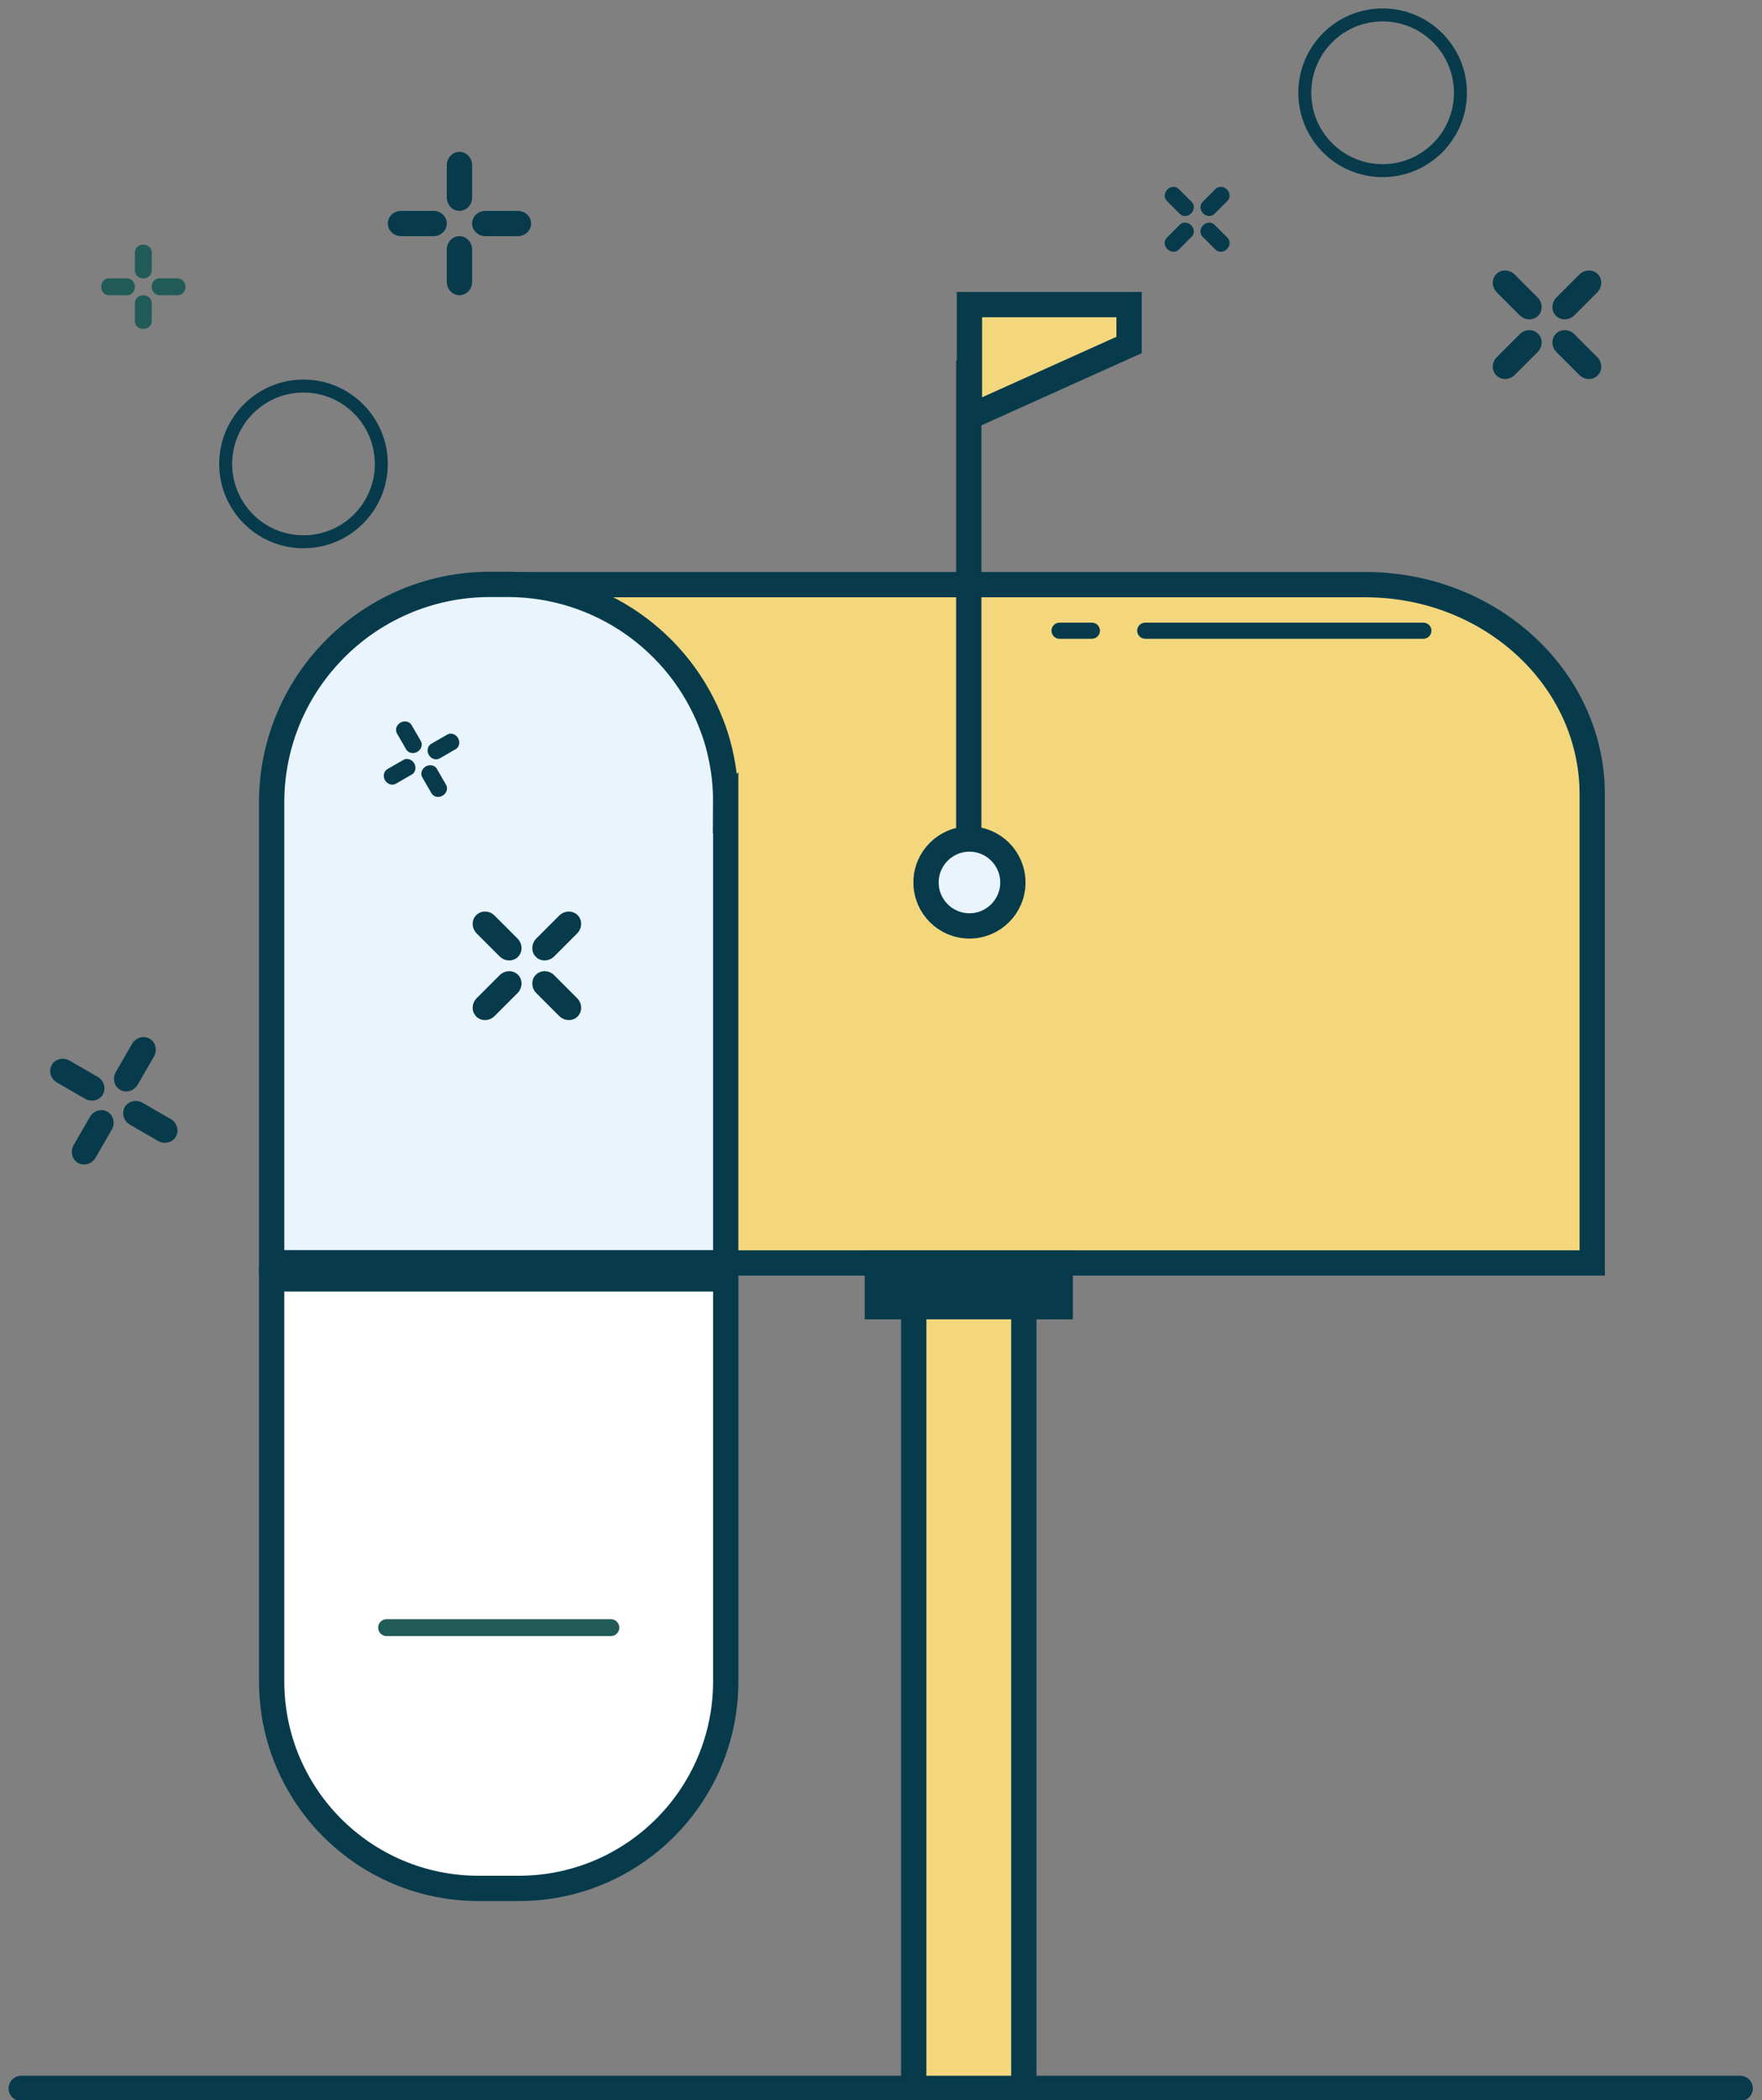 <svg xmlns="http://www.w3.org/2000/svg" width="209" height="249" viewBox="0 0 209 249">
    <rect x="0" y="0" width="209" height="249" fill="#808080" stroke="none"/>
    <g fill="none" fill-rule="evenodd">
        <g>
            <g>
                <g>
                    <path fill="#F4D77D" d="M159.932 33.309H57.152v80.42h129.71v-55.56c0-13.71-12.06-24.86-26.93-24.86" transform="translate(-81 -113) translate(81 113) translate(2 36)"/>
                    <path stroke="#073B4C" stroke-width="3" d="M159.932 33.309H57.152v80.42h129.71v-55.56c0-13.71-12.06-24.86-26.93-24.86z" transform="translate(-81 -113) translate(81 113) translate(2 36)"/>
                    <path fill="#E9F4FC" d="M84.082 59.17v54.528h-53.86V59.17c-.017-6.488 2.419-12.743 6.82-17.51 4.899-5.346 11.819-8.387 19.07-8.38h2.3c10.664.081 20.189 6.69 24 16.65.381.977.695 1.98.94 3 .036.1.06.204.07.31.452 1.944.674 3.934.66 5.93" transform="translate(-81 -113) translate(81 113) translate(2 36)"/>
                    <path stroke="#073B4C" stroke-width="3" d="M84.082 59.17v54.528h-53.86V59.17c-.017-6.488 2.419-12.743 6.82-17.51 4.899-5.346 11.819-8.387 19.07-8.38h2.3c10.664.081 20.189 6.69 24 16.65.381.977.695 1.98.94 3 .036.1.06.204.07.31.452 1.944.674 3.934.66 5.93z" transform="translate(-81 -113) translate(81 113) translate(2 36)"/>
                    <path fill="#FFF" d="M30.232 115.615h53.85v47.72c0 13.553-10.987 24.54-24.54 24.54h-4.78c-13.553 0-24.54-10.987-24.54-24.54v-47.72h.01z" transform="translate(-81 -113) translate(81 113) translate(2 36)"/>
                    <path stroke="#073B4C" stroke-width="3" d="M30.232 115.615h53.85v47.72c0 13.553-10.987 24.54-24.54 24.54h-4.78c-13.553 0-24.54-10.987-24.54-24.54v-47.72h.01z" transform="translate(-81 -113) translate(81 113) translate(2 36)"/>
                    <path fill="#F4D77D" d="M70.462 157.46h-26.61c-.276 0-.5-.226-.5-.5 0-.277.224-.5.5-.5h26.61c.276 0 .5.223.5.5 0 .274-.224.5-.5.5" transform="translate(-81 -113) translate(81 113) translate(2 36)"/>
                    <path stroke="#215B58" d="M70.462 157.46h-26.61c-.276 0-.5-.226-.5-.5 0-.277.224-.5.5-.5h26.61c.276 0 .5.223.5.5 0 .274-.224.5-.5.5z" transform="translate(-81 -113) translate(81 113) translate(2 36)"/>
                    <path fill="#E9F4FC" d="M112.992 63.47c2.844 0 5.15 2.305 5.15 5.15 0 2.843-2.306 5.15-5.15 5.15-2.844 0-5.15-2.307-5.15-5.15 0-2.845 2.306-5.15 5.15-5.15" transform="translate(-81 -113) translate(81 113) translate(2 36)"/>
                    <path stroke="#073B4C" stroke-width="3" d="M112.992 63.47c2.844 0 5.15 2.305 5.15 5.15 0 2.843-2.306 5.15-5.15 5.15-2.844 0-5.15-2.307-5.15-5.15 0-2.845 2.306-5.15 5.15-5.15z" transform="translate(-81 -113) translate(81 113) translate(2 36)"/>
                    <path fill="#F4D77D" d="M131.922 4.899L112.992 13.42 112.992 0.109 131.922 0.109z" transform="translate(-81 -113) translate(81 113) translate(2 36)"/>
                    <path stroke="#073B4C" stroke-width="3" d="M131.922 4.899L112.992 13.42 112.992 0.109 131.922 0.109z" transform="translate(-81 -113) translate(81 113) translate(2 36)"/>
                    <path fill="#073B4C" d="M102.062 118.91L123.762 118.91 123.762 113.729 102.062 113.729z" transform="translate(-81 -113) translate(81 113) translate(2 36)"/>
                    <path stroke="#073B4C" stroke-width="3" d="M102.062 118.91L123.762 118.91 123.762 113.729 102.062 113.729z" transform="translate(-81 -113) translate(81 113) translate(2 36)"/>
                    <g>
                        <path fill="#F4D77D" d="M0.382 93.304L0.382 0.815 13.442 0.815 13.442 93.304" transform="translate(-81 -113) translate(81 113) translate(2 36) translate(106 118.095)"/>
                        <path stroke="#073B4C" stroke-width="3" d="M0.382 93.304L0.382 0.815 13.442 0.815 13.442 93.304" transform="translate(-81 -113) translate(81 113) translate(2 36) translate(106 118.095)"/>
                    </g>
                    <path fill="#FFD166" d="M166.842 39.229h-33c-.252-.005-.455-.208-.46-.46.005-.25.21-.45.46-.45h33c.25 0 .45.202.45.45 0 .25-.2.455-.45.46" transform="translate(-81 -113) translate(81 113) translate(2 36)"/>
                    <path stroke="#073B4C" d="M166.842 39.229h-33c-.252-.005-.455-.208-.46-.46.005-.25.21-.45.46-.45h33c.25 0 .45.202.45.45 0 .25-.2.455-.45.46z" transform="translate(-81 -113) translate(81 113) translate(2 36)"/>
                    <path fill="#F4D77D" d="M127.512 39.229h-3.83c-.254 0-.46-.206-.46-.46 0-.248.201-.45.45-.45h3.84c.25-.005.454.19.46.44v.01c0 .254-.206.46-.46.46" transform="translate(-81 -113) translate(81 113) translate(2 36)"/>
                    <path stroke="#073B4C" d="M127.512 39.229h-3.83c-.254 0-.46-.206-.46-.46 0-.248.201-.45.45-.45h3.84c.25-.005.454.19.46.44v.01c0 .254-.206.46-.46.46z" transform="translate(-81 -113) translate(81 113) translate(2 36)"/>
                    <g stroke="#073B4C" stroke-width="3">
                        <path d="M112.912 0.669L112.912 57.834" transform="translate(-81 -113) translate(81 113) translate(2 36) translate(0 6.095)"/>
                        <path stroke-linecap="round" stroke-linejoin="round" d="M0.515 205.49L204.415 205.49" transform="translate(-81 -113) translate(81 113) translate(2 36) translate(0 6.095)"/>
                    </g>
                </g>
                <g>
                    <path fill="#073B4C" fill-rule="nonzero" d="M35 44c5.523 0 10 4.477 10 10-.004 5.521-4.479 9.996-10 10-5.523 0-10-4.477-10-10s4.477-10 10-10zm0 1.538c-4.673 0-8.462 3.789-8.462 8.462s3.789 8.462 8.462 8.462 8.462-3.789 8.462-8.461c-.004-4.673-3.79-8.46-8.463-8.463z" transform="translate(-81 -113) translate(81 113) translate(1 1)"/>
                    <path fill="#073B4C" d="M53.5 27c.782 0 1.425.633 1.494 1.442l.006.145v3.826C55 33.29 54.328 34 53.5 34c-.782 0-1.425-.633-1.494-1.442L52 32.413v-3.826c0-.877.672-1.587 1.5-1.587zm6.915-3c.875 0 1.585.671 1.585 1.5 0 .783-.634 1.425-1.44 1.494l-.145.006h-3.83C55.71 27 55 26.329 55 25.5c0-.783.634-1.425 1.44-1.494l.145-.006h3.83zm-10 0c.875 0 1.585.671 1.585 1.5 0 .783-.634 1.425-1.44 1.494l-.145.006h-3.83C45.71 27 45 26.329 45 25.5c0-.783.634-1.425 1.44-1.494l.145-.006h3.83zm3.085-7c.782 0 1.425.633 1.494 1.442l.006.145v3.826C55 23.29 54.328 24 53.5 24c-.782 0-1.425-.633-1.494-1.442L52 22.413v-3.826c0-.877.672-1.587 1.5-1.587z" transform="translate(-81 -113) translate(81 113) translate(1 1)"/>
                    <path fill="#073B4C" d="M12.5 131c.782 0 1.425.633 1.494 1.442l.006.145v3.826c0 .877-.672 1.587-1.5 1.587-.782 0-1.425-.633-1.494-1.442l-.006-.145v-3.826c0-.877.672-1.587 1.5-1.587zm6.915-3c.875 0 1.585.671 1.585 1.5 0 .783-.634 1.425-1.44 1.494l-.145.006h-3.83c-.875 0-1.585-.671-1.585-1.5 0-.783.634-1.425 1.44-1.494l.145-.006h3.83zm-10 0c.875 0 1.585.671 1.585 1.5 0 .783-.634 1.425-1.44 1.494l-.145.006h-3.83C4.71 131 4 130.329 4 129.5c0-.783.634-1.425 1.44-1.494l.145-.006h3.83zm3.085-7c.782 0 1.425.633 1.494 1.442l.006.145v3.826c0 .877-.672 1.587-1.5 1.587-.782 0-1.425-.633-1.494-1.442l-.006-.145v-3.826c0-.877.672-1.587 1.5-1.587z" transform="translate(-81 -113) translate(81 113) translate(1 1) rotate(30 12.5 129.5)"/>
                    <path fill="#215B58" d="M16 34c.521 0 .95.362.996.824l.004.083v2.186c0 .501-.448.907-1 .907-.521 0-.95-.362-.996-.824L15 37.093v-2.186c0-.501.448-.907 1-.907zm4.094-2c.5 0 .906.447.906 1 0 .522-.362.95-.823.996l-.083.004h-2.188c-.5 0-.906-.447-.906-1 0-.522.362-.95.823-.996l.083-.004h2.188zm-6 0c.5 0 .906.447.906 1 0 .522-.362.95-.823.996l-.083.004h-2.188c-.5 0-.906-.447-.906-1 0-.522.362-.95.823-.996l.083-.004h2.188zM16 28c.521 0 .95.362.996.824l.004.083v2.186c0 .501-.448.907-1 .907-.521 0-.95-.362-.996-.824L15 31.093v-2.186c0-.501.448-.907 1-.907z" transform="translate(-81 -113) translate(81 113) translate(1 1)"/>
                    <path fill="#073B4C" d="M49 90c.521 0 .95.362.996.824l.004.083v2.186c0 .501-.448.907-1 .907-.521 0-.95-.362-.996-.824L48 93.093v-2.186c0-.501.448-.907 1-.907zm4.094-2c.5 0 .906.447.906 1 0 .522-.362.95-.823.996l-.083.004h-2.188c-.5 0-.906-.447-.906-1 0-.522.362-.95.823-.996l.083-.004h2.188zm-6 0c.5 0 .906.447.906 1 0 .522-.362.95-.823.996l-.083.004h-2.188c-.5 0-.906-.447-.906-1 0-.522.362-.95.823-.996l.083-.004h2.188zM49 84c.521 0 .95.362.996.824l.004.083v2.186c0 .501-.448.907-1 .907-.521 0-.95-.362-.996-.824L48 87.093v-2.186c0-.501.448-.907 1-.907z" transform="translate(-81 -113) translate(81 113) translate(1 1) rotate(-30 49 89)"/>
                    <path fill="#073B4C" fill-rule="nonzero" d="M163 0c5.523 0 10 4.477 10 10-.004 5.521-4.479 9.996-10 10-5.523 0-10-4.477-10-10s4.477-10 10-10zm0 1.538c-4.673 0-8.462 3.789-8.462 8.462s3.789 8.462 8.462 8.462 8.462-3.789 8.462-8.461c-.004-4.673-3.79-8.46-8.463-8.463z" transform="translate(-81 -113) translate(81 113) translate(1 1)"/>
                    <path fill="#073B4C" d="M182.5 39c.782 0 1.425.633 1.494 1.442l.006.145v3.826c0 .877-.672 1.587-1.5 1.587-.782 0-1.425-.633-1.494-1.442l-.006-.145v-3.826c0-.877.672-1.587 1.5-1.587zm6.915-3c.875 0 1.585.671 1.585 1.5 0 .783-.634 1.425-1.44 1.494l-.145.006h-3.83c-.875 0-1.585-.671-1.585-1.5 0-.783.634-1.425 1.44-1.494l.145-.006h3.83zm-10 0c.875 0 1.585.671 1.585 1.5 0 .783-.634 1.425-1.44 1.494l-.145.006h-3.83c-.875 0-1.585-.671-1.585-1.5 0-.783.634-1.425 1.44-1.494l.145-.006h3.83zm3.085-7c.782 0 1.425.633 1.494 1.442l.006.145v3.826c0 .877-.672 1.587-1.5 1.587-.782 0-1.425-.633-1.494-1.442l-.006-.145v-3.826c0-.877.672-1.587 1.5-1.587z" transform="translate(-81 -113) translate(81 113) translate(1 1) rotate(45 182.5 37.5)"/>
                    <path fill="#073B4C" d="M61.5 115c.782 0 1.425.633 1.494 1.442l.006.145v3.826c0 .877-.672 1.587-1.5 1.587-.782 0-1.425-.633-1.494-1.442l-.006-.145v-3.826c0-.877.672-1.587 1.5-1.587zm6.915-3c.875 0 1.585.671 1.585 1.5 0 .783-.634 1.425-1.44 1.494l-.145.006h-3.83c-.875 0-1.585-.671-1.585-1.5 0-.783.634-1.425 1.44-1.494l.145-.006h3.83zm-10 0c.875 0 1.585.671 1.585 1.5 0 .783-.634 1.425-1.44 1.494l-.145.006h-3.83c-.875 0-1.585-.671-1.585-1.5 0-.783.634-1.425 1.44-1.494l.145-.006h3.83zm3.085-7c.782 0 1.425.633 1.494 1.442l.006.145v3.826c0 .877-.672 1.587-1.5 1.587-.782 0-1.425-.633-1.494-1.442l-.006-.145v-3.826c0-.877.672-1.587 1.5-1.587z" transform="translate(-81 -113) translate(81 113) translate(1 1) rotate(45 61.5 113.5)"/>
                    <path fill="#073B4C" d="M141 26c.521 0 .95.362.996.824l.004.083v2.186c0 .501-.448.907-1 .907-.521 0-.95-.362-.996-.824l-.004-.083v-2.186c0-.501.448-.907 1-.907zm4.094-2c.5 0 .906.447.906 1 0 .522-.362.95-.823.996l-.083.004h-2.188c-.5 0-.906-.447-.906-1 0-.522.362-.95.823-.996l.083-.004h2.188zm-6 0c.5 0 .906.447.906 1 0 .522-.362.95-.823.996l-.083.004h-2.188c-.5 0-.906-.447-.906-1 0-.522.362-.95.823-.996l.083-.004h2.188zM141 20c.521 0 .95.362.996.824l.004.083v2.186c0 .501-.448.907-1 .907-.521 0-.95-.362-.996-.824l-.004-.083v-2.186c0-.501.448-.907 1-.907z" transform="translate(-81 -113) translate(81 113) translate(1 1) rotate(45 141 25)"/>
                </g>
            </g>
        </g>
    </g>
</svg>
